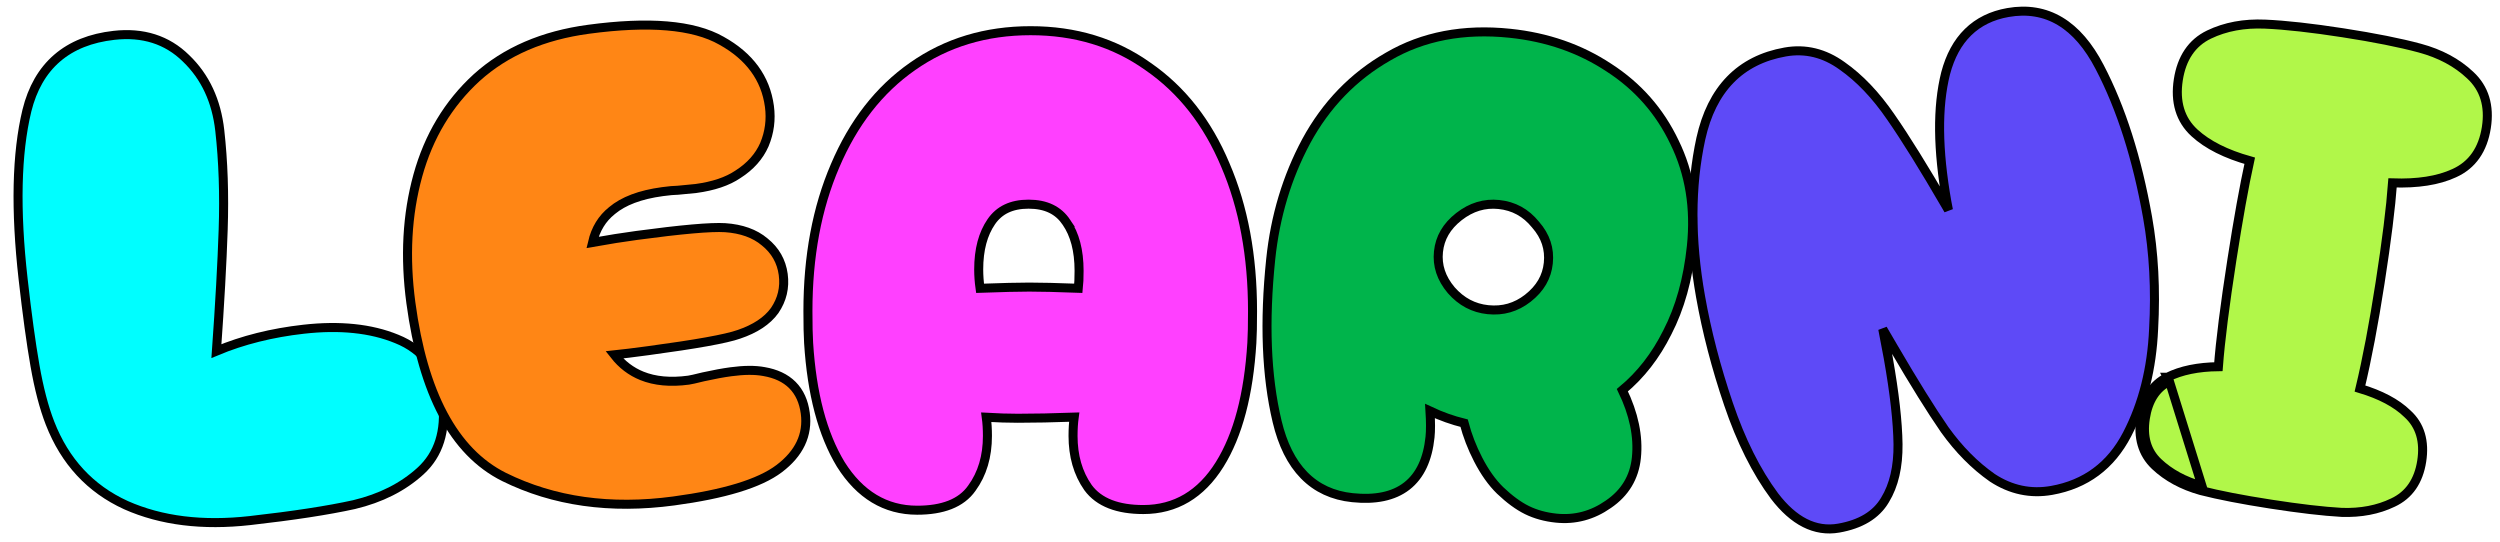 <svg width="277" height="60" viewBox="0 0 277 60" fill="none" xmlns="http://www.w3.org/2000/svg">
<path d="M13.949 55.966L13.949 55.966L13.954 55.969C17.874 57.709 22.464 58.269 27.703 57.679C32.474 57.142 36.317 56.553 39.226 55.912L39.226 55.912L39.234 55.91C42.182 55.206 44.642 53.97 46.595 52.189C48.623 50.339 49.414 47.745 49.049 44.504C48.86 42.821 48.346 41.383 47.488 40.209C46.63 39.035 45.446 38.153 43.959 37.556C41.087 36.376 37.64 36.028 33.64 36.478C30.116 36.875 26.895 37.681 23.979 38.9C24.354 33.657 24.604 29.175 24.728 25.455C24.86 21.53 24.734 17.863 24.351 14.456C23.982 11.183 22.743 8.508 20.614 6.467C18.511 4.396 15.828 3.555 12.625 3.916C10.065 4.204 7.953 5.037 6.325 6.444C4.695 7.851 3.588 9.8 2.979 12.254L2.979 12.254L2.979 12.257C1.828 17.028 1.697 23.254 2.56 30.913C2.999 34.81 3.437 38.013 3.876 40.519C4.316 43.032 4.869 45.157 5.542 46.886L5.542 46.886C7.192 51.124 9.997 54.162 13.949 55.966Z" fill="#00FEFF" stroke="black"/>
<path d="M240.147 41.799C238.499 42.614 237.538 44.146 237.208 46.271C236.87 48.455 237.371 50.261 238.783 51.597C240.12 52.862 241.815 53.776 243.85 54.35L243.85 54.35L243.862 54.353C245.862 54.866 248.436 55.366 251.58 55.853C254.773 56.349 257.402 56.656 259.464 56.773L259.464 56.773L259.476 56.773C261.588 56.842 263.479 56.485 265.135 55.686C266.933 54.851 267.987 53.286 268.326 51.096C268.664 48.916 268.162 47.13 266.738 45.842C265.518 44.652 263.753 43.729 261.486 43.048C262.267 39.787 263.009 35.884 263.713 31.341C264.437 26.675 264.899 22.981 265.095 20.265C267.853 20.36 270.137 20.014 271.917 19.19C273.929 18.288 275.11 16.566 275.488 14.128C275.859 11.741 275.277 9.773 273.685 8.312C272.215 6.927 270.356 5.938 268.124 5.334C265.933 4.74 263.09 4.174 259.602 3.633C256.115 3.092 253.234 2.771 250.966 2.673C248.655 2.574 246.582 2.953 244.761 3.829C242.849 4.749 241.727 6.454 241.357 8.836C240.98 11.268 241.556 13.264 243.153 14.727C244.599 16.053 246.65 17.073 249.267 17.811C248.649 20.628 247.991 24.291 247.293 28.795C246.515 33.814 246.015 37.76 245.798 40.629C243.552 40.656 241.66 41.037 240.147 41.799ZM240.147 41.799C240.147 41.798 240.148 41.798 240.148 41.798L240.37 42.246M240.147 41.799C240.146 41.799 240.146 41.799 240.145 41.799L240.37 42.246M240.37 42.246C238.903 42.972 238.014 44.339 237.702 46.347C237.383 48.405 237.858 50.034 239.127 51.234C240.396 52.434 242.016 53.312 243.986 53.869L240.37 42.246Z" fill="#B1F749" stroke="black"/>
<path d="M196.617 54.963L196.617 54.963L196.621 54.968C198.718 57.713 201.098 58.981 203.742 58.513C206.129 58.09 207.873 57.072 208.859 55.393C209.859 53.764 210.326 51.696 210.301 49.223L210.301 49.222C210.267 46.723 209.904 43.534 209.219 39.665L209.218 39.659L208.61 36.457C208.984 37.09 209.399 37.801 209.856 38.592L209.858 38.594C212.1 42.432 213.972 45.437 215.471 47.605L215.471 47.605L215.476 47.612C217.043 49.796 218.799 51.573 220.747 52.935L220.754 52.94L220.76 52.944C222.799 54.279 224.994 54.748 227.321 54.336C231.09 53.668 233.89 51.585 235.686 48.124C237.451 44.724 238.425 40.832 238.621 36.458C238.864 32.102 238.641 27.975 237.951 24.077C236.794 17.549 235.026 11.993 232.636 7.42C231.424 5.086 229.973 3.38 228.264 2.356C226.545 1.326 224.605 1.011 222.473 1.389C220.703 1.702 219.223 2.422 218.059 3.562C216.897 4.699 216.076 6.227 215.576 8.116L215.576 8.116L215.575 8.121C214.634 11.853 214.692 16.606 215.71 22.353C215.757 22.618 215.816 22.925 215.886 23.274L215.654 22.87L215.653 22.868C213.187 18.619 211.137 15.317 209.504 12.97C207.849 10.554 206.047 8.655 204.093 7.288C202.145 5.883 200.037 5.363 197.796 5.76C195.315 6.199 193.274 7.222 191.701 8.843C190.131 10.46 189.057 12.642 188.454 15.355L188.454 15.355L188.453 15.358C187.3 20.669 187.293 26.502 188.418 32.852C189.106 36.735 190.139 40.707 191.516 44.766C192.898 48.839 194.596 52.242 196.617 54.963Z" fill="#5E4AF7" stroke="black"/>
<path d="M166.216 54.34L166.22 54.343C167.242 55.317 168.233 56.048 169.193 56.52C170.154 56.991 171.23 57.285 172.415 57.408C174.51 57.626 176.448 57.108 178.21 55.87C180.043 54.621 181.086 52.896 181.311 50.726C181.558 48.35 181.027 45.849 179.759 43.234C181.794 41.549 183.452 39.411 184.738 36.832C186.142 34.117 187.028 30.931 187.406 27.284C187.844 23.06 187.226 19.214 185.536 15.761C183.901 12.323 181.477 9.566 178.271 7.497C175.073 5.381 171.412 4.113 167.296 3.686C162.179 3.155 157.671 4.008 153.799 6.27C149.953 8.469 146.931 11.596 144.733 15.636L144.733 15.636L144.732 15.639C142.598 19.618 141.286 23.984 140.794 28.729C140.074 35.67 140.304 41.66 141.502 46.688C142.106 49.225 143.093 51.229 144.494 52.658C145.901 54.095 147.696 54.919 149.847 55.142C152.359 55.403 154.398 55.005 155.88 53.852C157.365 52.696 158.196 50.853 158.447 48.429C158.522 47.71 158.519 46.745 158.444 45.542C159.687 46.126 160.947 46.575 162.223 46.887C162.582 48.255 163.098 49.593 163.772 50.901C164.495 52.305 165.308 53.456 166.216 54.34ZM170.126 24.875L170.132 24.882L170.138 24.89C171.255 26.162 171.717 27.574 171.553 29.153C171.395 30.68 170.655 31.972 169.286 33.042C167.977 34.062 166.513 34.483 164.867 34.312C163.275 34.147 161.924 33.438 160.8 32.158C159.681 30.831 159.223 29.416 159.381 27.891C159.54 26.364 160.28 25.072 161.649 24.002C163.02 22.932 164.488 22.493 166.076 22.658C167.716 22.828 169.058 23.56 170.126 24.875Z" fill="#00B44B" stroke="black"/>
<path d="M93.16 51.457L93.16 51.457L93.165 51.464C95.273 54.807 98.098 56.531 101.619 56.531C104.421 56.531 106.502 55.767 107.677 54.092C108.84 52.505 109.407 50.563 109.407 48.297C109.407 47.547 109.365 46.858 109.28 46.233C110.535 46.306 111.699 46.343 112.774 46.343C114.606 46.343 116.689 46.301 119.021 46.217C118.935 46.846 118.893 47.54 118.893 48.297C118.893 50.513 119.435 52.428 120.545 54.013L120.545 54.013L120.551 54.022C121.775 55.691 123.874 56.457 126.68 56.457C130.245 56.457 133.073 54.763 135.136 51.463C137.18 48.192 138.356 43.687 138.706 37.991C138.757 37.182 138.781 36.005 138.781 34.465C138.781 28.364 137.781 22.965 135.767 18.281C133.802 13.596 130.945 9.947 127.19 7.359C123.479 4.716 119.138 3.401 114.187 3.401C109.235 3.401 104.869 4.717 101.109 7.359C97.403 9.948 94.547 13.622 92.533 18.355C90.519 23.038 89.518 28.412 89.518 34.465C89.518 36.005 89.543 37.183 89.594 37.992C89.944 43.591 91.121 48.091 93.16 51.457ZM118.159 24.629L118.158 24.629L118.163 24.636C119.081 25.966 119.562 27.741 119.562 30.003C119.562 30.817 119.534 31.459 119.481 31.941C117.122 31.853 115.307 31.809 114.038 31.809C112.859 31.809 111.042 31.853 108.59 31.942C108.49 31.227 108.44 30.532 108.44 29.855C108.44 27.645 108.92 25.893 109.839 24.561C110.721 23.282 112.065 22.621 113.964 22.621C115.911 22.621 117.276 23.305 118.159 24.629Z" fill="#FF40FF" stroke="black"/>
<path d="M55.845 52.846L55.847 52.847C61.362 55.572 67.635 56.45 74.645 55.507C80.207 54.759 84.142 53.583 86.341 51.917C88.544 50.25 89.548 48.187 89.222 45.763C89.051 44.499 88.588 43.453 87.801 42.666C87.018 41.881 85.954 41.394 84.652 41.17C83.656 40.982 82.424 40.996 80.974 41.191C80.12 41.306 79.105 41.493 77.931 41.752L77.931 41.752L77.917 41.755C77.038 41.974 76.509 42.092 76.296 42.12C74.271 42.393 72.551 42.224 71.117 41.645C69.927 41.165 68.911 40.394 68.068 39.318C68.979 39.223 70.226 39.069 71.805 38.856C77.088 38.145 80.468 37.543 81.867 37.042C83.648 36.44 84.991 35.575 85.83 34.411L85.83 34.411L85.838 34.4C86.66 33.196 86.976 31.858 86.781 30.409C86.585 28.955 85.898 27.75 84.738 26.815C83.62 25.867 82.143 25.351 80.353 25.227L80.351 25.227C78.778 25.127 75.489 25.421 70.538 26.087C69.055 26.286 67.426 26.545 65.65 26.862C65.999 25.368 66.721 24.204 67.802 23.34L67.802 23.34L67.811 23.332C69.061 22.284 70.909 21.568 73.411 21.232C74.142 21.134 74.686 21.085 75.054 21.082L75.076 21.082L75.098 21.08L77.098 20.886L77.107 20.885L77.116 20.884C79.027 20.626 80.591 20.11 81.775 19.306C83.133 18.438 84.116 17.344 84.697 16.02L84.697 16.02L84.7 16.011C85.264 14.657 85.447 13.244 85.251 11.781C84.83 8.653 83.032 6.229 79.945 4.514C76.814 2.729 71.866 2.347 65.214 3.242C60.17 3.92 56.028 5.699 52.818 8.6L52.818 8.6L52.815 8.602C49.669 11.484 47.496 15.105 46.295 19.45C45.097 23.784 44.844 28.489 45.526 33.558C46.868 43.536 50.257 50.053 55.845 52.846Z" fill="#FF8615" stroke="black"/>
</svg>
